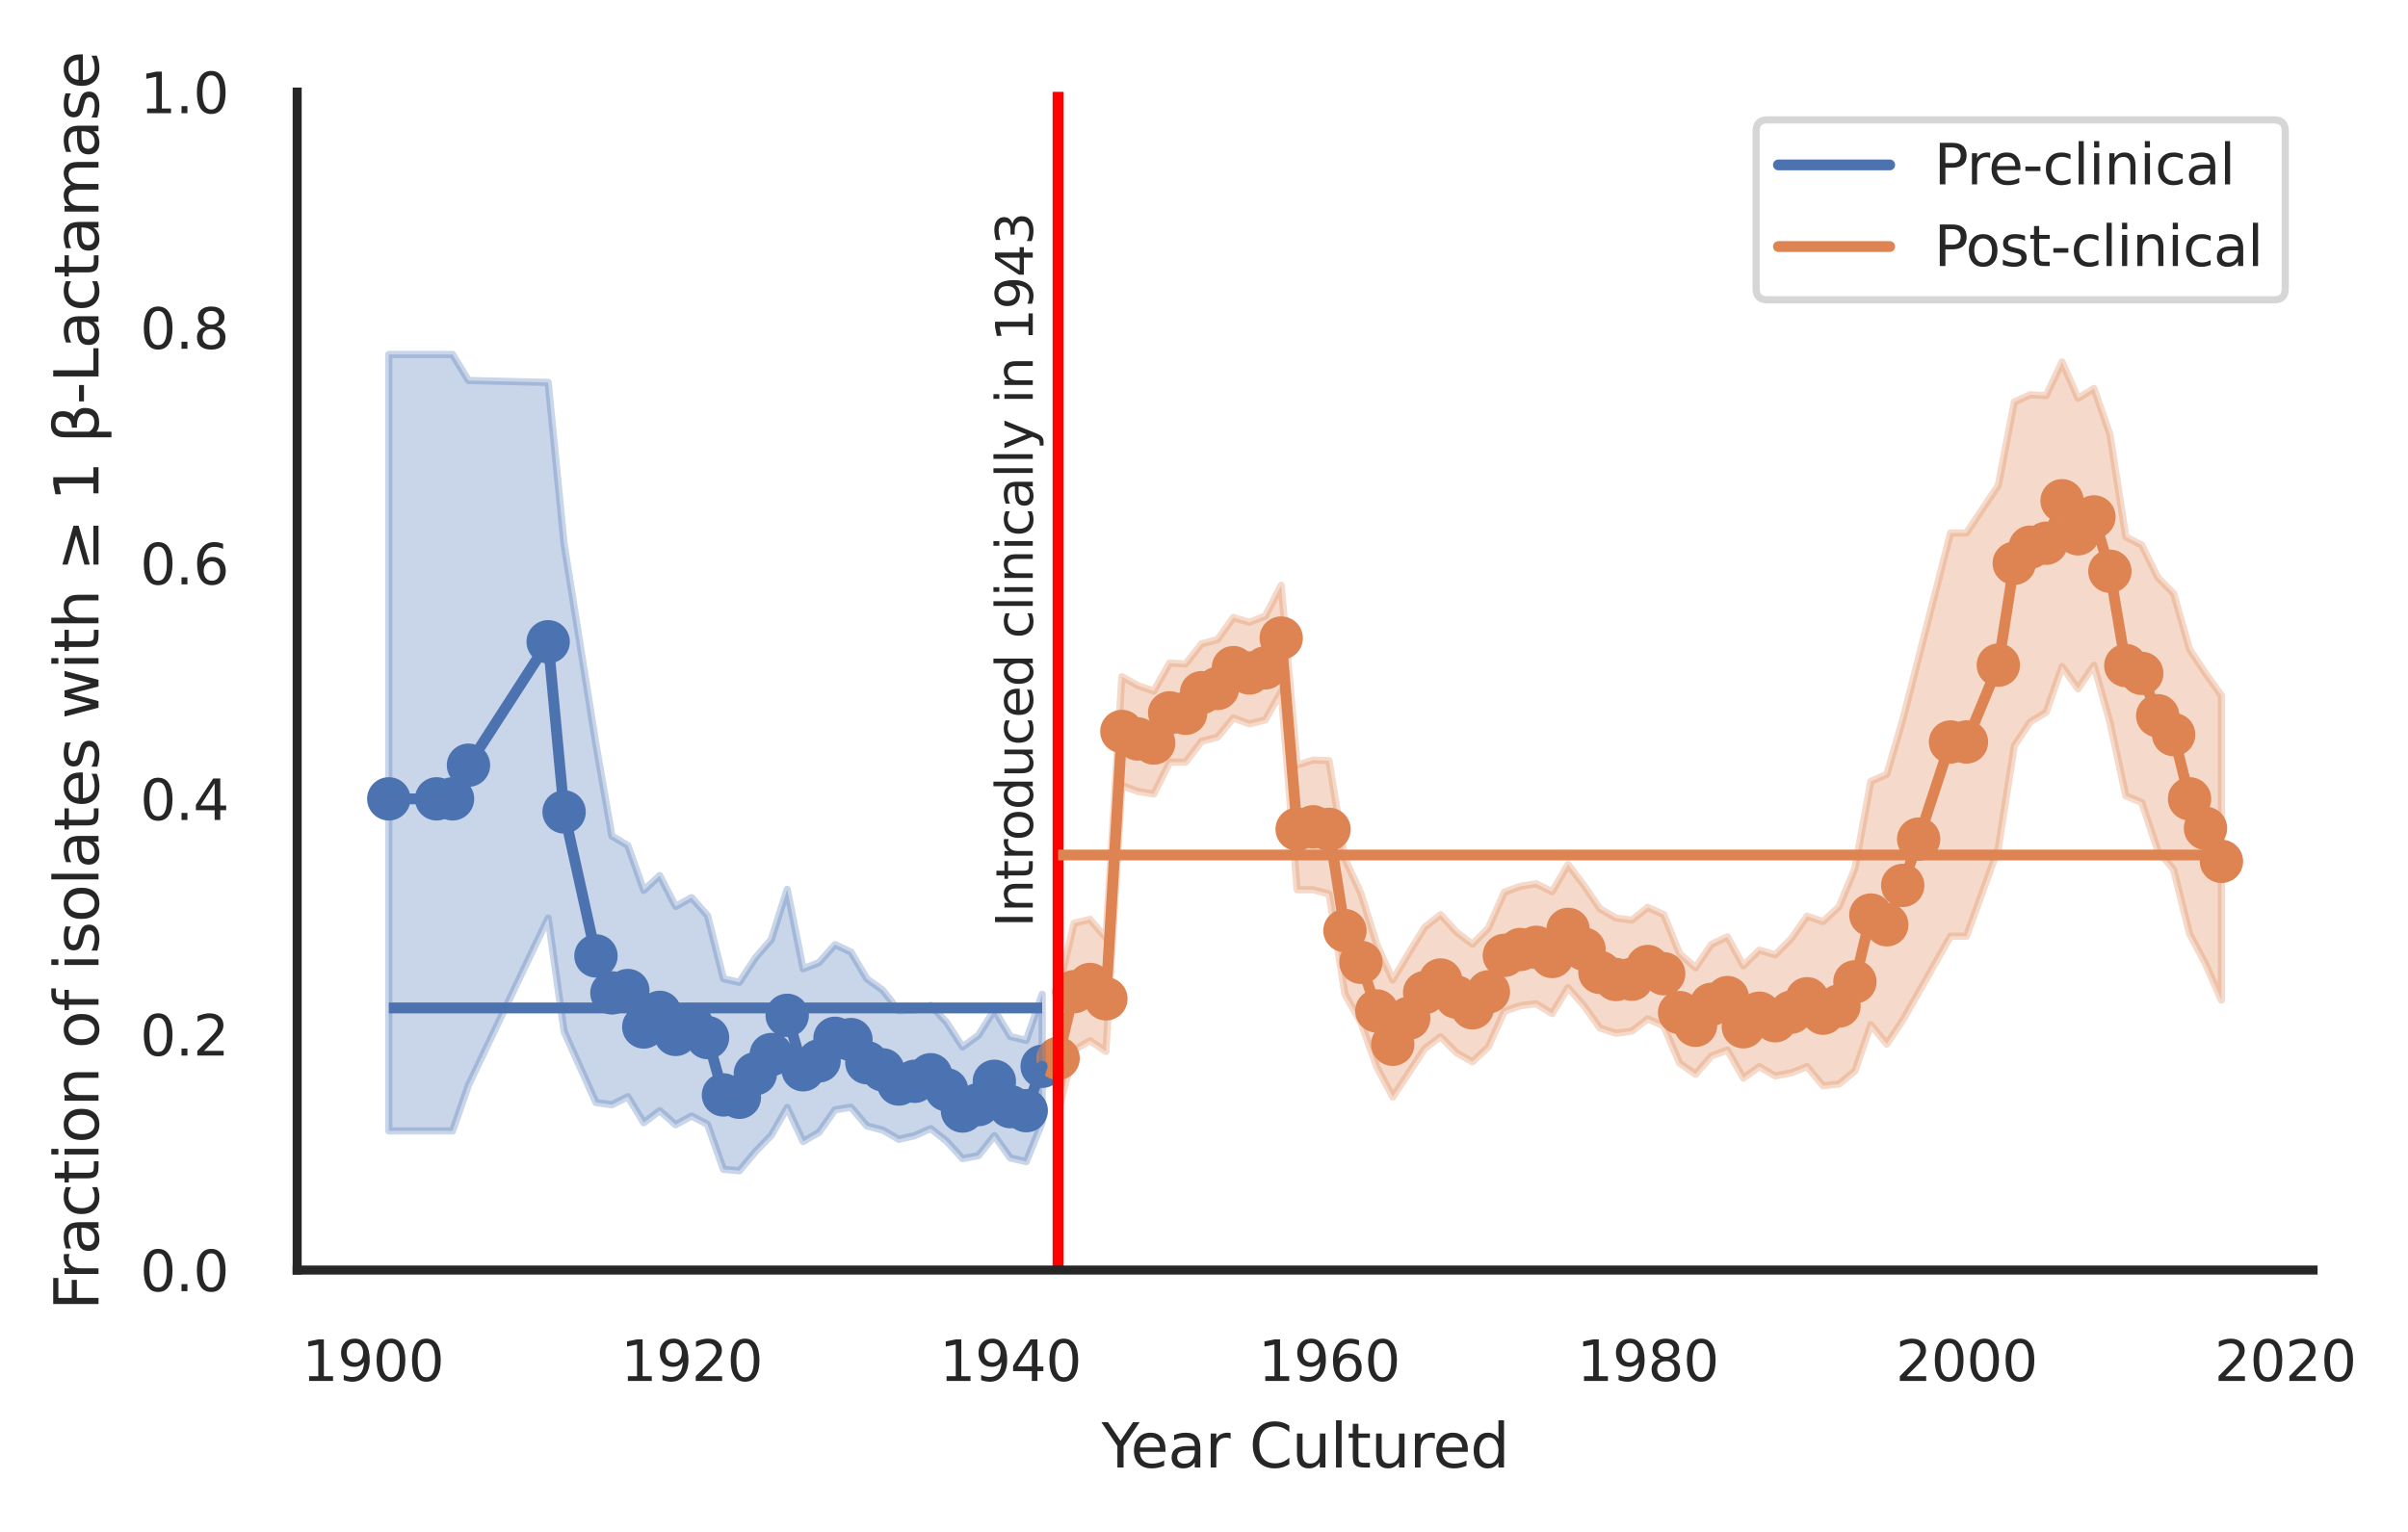 <?xml version="1.0" encoding="utf-8" standalone="no"?>
<!DOCTYPE svg PUBLIC "-//W3C//DTD SVG 1.1//EN"
  "http://www.w3.org/Graphics/SVG/1.1/DTD/svg11.dtd">
<svg xmlns:xlink="http://www.w3.org/1999/xlink" width="333.266pt" height="212.107pt" viewBox="0 0 333.266 212.107" xmlns="http://www.w3.org/2000/svg" version="1.1">
 <defs>
  <style type="text/css">*{stroke-linejoin: round; stroke-linecap: butt}</style>
 </defs>
 <g id="figure_1">
  <g id="patch_1">
   <path d="M 0 212.107 
L 333.266 212.107 
L 333.266 0 
L 0 0 
z
" style="fill: #ffffff"/>
  </g>
  <g id="axes_1">
   <g id="patch_2">
    <path d="M 41.128 175.825 
L 320.128 175.825 
L 320.128 12.745 
L 41.128 12.745 
z
" style="fill: #ffffff"/>
   </g>
   <g id="matplotlib.axis_1">
    <g id="xtick_1">
     <g id="text_1">
      <!-- 1900 -->
      <g style="fill: #262626" transform="translate(41.806 191.176)scale(0.077 -0.077)">
       <defs>
        <path id="DejaVuSans-31" d="M 794 531 
L 1825 531 
L 1825 4091 
L 703 3866 
L 703 4441 
L 1819 4666 
L 2450 4666 
L 2450 531 
L 3481 531 
L 3481 0 
L 794 0 
L 794 531 
z
" transform="scale(0.016)"/>
        <path id="DejaVuSans-39" d="M 703 97 
L 703 672 
Q 941 559 1184 500 
Q 1428 441 1663 441 
Q 2288 441 2617 861 
Q 2947 1281 2994 2138 
Q 2813 1869 2534 1725 
Q 2256 1581 1919 1581 
Q 1219 1581 811 2004 
Q 403 2428 403 3163 
Q 403 3881 828 4315 
Q 1253 4750 1959 4750 
Q 2769 4750 3195 4129 
Q 3622 3509 3622 2328 
Q 3622 1225 3098 567 
Q 2575 -91 1691 -91 
Q 1453 -91 1209 -44 
Q 966 3 703 97 
z
M 1959 2075 
Q 2384 2075 2632 2365 
Q 2881 2656 2881 3163 
Q 2881 3666 2632 3958 
Q 2384 4250 1959 4250 
Q 1534 4250 1286 3958 
Q 1038 3666 1038 3163 
Q 1038 2656 1286 2365 
Q 1534 2075 1959 2075 
z
" transform="scale(0.016)"/>
        <path id="DejaVuSans-30" d="M 2034 4250 
Q 1547 4250 1301 3770 
Q 1056 3291 1056 2328 
Q 1056 1369 1301 889 
Q 1547 409 2034 409 
Q 2525 409 2770 889 
Q 3016 1369 3016 2328 
Q 3016 3291 2770 3770 
Q 2525 4250 2034 4250 
z
M 2034 4750 
Q 2819 4750 3233 4129 
Q 3647 3509 3647 2328 
Q 3647 1150 3233 529 
Q 2819 -91 2034 -91 
Q 1250 -91 836 529 
Q 422 1150 422 2328 
Q 422 3509 836 4129 
Q 1250 4750 2034 4750 
z
" transform="scale(0.016)"/>
       </defs>
       <use xlink:href="#DejaVuSans-31"/>
       <use xlink:href="#DejaVuSans-39" x="63.623"/>
       <use xlink:href="#DejaVuSans-30" x="127.246"/>
       <use xlink:href="#DejaVuSans-30" x="190.869"/>
      </g>
     </g>
    </g>
    <g id="xtick_2">
     <g id="text_2">
      <!-- 1920 -->
      <g style="fill: #262626" transform="translate(85.916 191.176)scale(0.077 -0.077)">
       <defs>
        <path id="DejaVuSans-32" d="M 1228 531 
L 3431 531 
L 3431 0 
L 469 0 
L 469 531 
Q 828 903 1448 1529 
Q 2069 2156 2228 2338 
Q 2531 2678 2651 2914 
Q 2772 3150 2772 3378 
Q 2772 3750 2511 3984 
Q 2250 4219 1831 4219 
Q 1534 4219 1204 4116 
Q 875 4013 500 3803 
L 500 4441 
Q 881 4594 1212 4672 
Q 1544 4750 1819 4750 
Q 2544 4750 2975 4387 
Q 3406 4025 3406 3419 
Q 3406 3131 3298 2873 
Q 3191 2616 2906 2266 
Q 2828 2175 2409 1742 
Q 1991 1309 1228 531 
z
" transform="scale(0.016)"/>
       </defs>
       <use xlink:href="#DejaVuSans-31"/>
       <use xlink:href="#DejaVuSans-39" x="63.623"/>
       <use xlink:href="#DejaVuSans-32" x="127.246"/>
       <use xlink:href="#DejaVuSans-30" x="190.869"/>
      </g>
     </g>
    </g>
    <g id="xtick_3">
     <g id="text_3">
      <!-- 1940 -->
      <g style="fill: #262626" transform="translate(130.027 191.176)scale(0.077 -0.077)">
       <defs>
        <path id="DejaVuSans-34" d="M 2419 4116 
L 825 1625 
L 2419 1625 
L 2419 4116 
z
M 2253 4666 
L 3047 4666 
L 3047 1625 
L 3713 1625 
L 3713 1100 
L 3047 1100 
L 3047 0 
L 2419 0 
L 2419 1100 
L 313 1100 
L 313 1709 
L 2253 4666 
z
" transform="scale(0.016)"/>
       </defs>
       <use xlink:href="#DejaVuSans-31"/>
       <use xlink:href="#DejaVuSans-39" x="63.623"/>
       <use xlink:href="#DejaVuSans-34" x="127.246"/>
       <use xlink:href="#DejaVuSans-30" x="190.869"/>
      </g>
     </g>
    </g>
    <g id="xtick_4">
     <g id="text_4">
      <!-- 1960 -->
      <g style="fill: #262626" transform="translate(174.138 191.176)scale(0.077 -0.077)">
       <defs>
        <path id="DejaVuSans-36" d="M 2113 2584 
Q 1688 2584 1439 2293 
Q 1191 2003 1191 1497 
Q 1191 994 1439 701 
Q 1688 409 2113 409 
Q 2538 409 2786 701 
Q 3034 994 3034 1497 
Q 3034 2003 2786 2293 
Q 2538 2584 2113 2584 
z
M 3366 4563 
L 3366 3988 
Q 3128 4100 2886 4159 
Q 2644 4219 2406 4219 
Q 1781 4219 1451 3797 
Q 1122 3375 1075 2522 
Q 1259 2794 1537 2939 
Q 1816 3084 2150 3084 
Q 2853 3084 3261 2657 
Q 3669 2231 3669 1497 
Q 3669 778 3244 343 
Q 2819 -91 2113 -91 
Q 1303 -91 875 529 
Q 447 1150 447 2328 
Q 447 3434 972 4092 
Q 1497 4750 2381 4750 
Q 2619 4750 2861 4703 
Q 3103 4656 3366 4563 
z
" transform="scale(0.016)"/>
       </defs>
       <use xlink:href="#DejaVuSans-31"/>
       <use xlink:href="#DejaVuSans-39" x="63.623"/>
       <use xlink:href="#DejaVuSans-36" x="127.246"/>
       <use xlink:href="#DejaVuSans-30" x="190.869"/>
      </g>
     </g>
    </g>
    <g id="xtick_5">
     <g id="text_5">
      <!-- 1980 -->
      <g style="fill: #262626" transform="translate(218.248 191.176)scale(0.077 -0.077)">
       <defs>
        <path id="DejaVuSans-38" d="M 2034 2216 
Q 1584 2216 1326 1975 
Q 1069 1734 1069 1313 
Q 1069 891 1326 650 
Q 1584 409 2034 409 
Q 2484 409 2743 651 
Q 3003 894 3003 1313 
Q 3003 1734 2745 1975 
Q 2488 2216 2034 2216 
z
M 1403 2484 
Q 997 2584 770 2862 
Q 544 3141 544 3541 
Q 544 4100 942 4425 
Q 1341 4750 2034 4750 
Q 2731 4750 3128 4425 
Q 3525 4100 3525 3541 
Q 3525 3141 3298 2862 
Q 3072 2584 2669 2484 
Q 3125 2378 3379 2068 
Q 3634 1759 3634 1313 
Q 3634 634 3220 271 
Q 2806 -91 2034 -91 
Q 1263 -91 848 271 
Q 434 634 434 1313 
Q 434 1759 690 2068 
Q 947 2378 1403 2484 
z
M 1172 3481 
Q 1172 3119 1398 2916 
Q 1625 2713 2034 2713 
Q 2441 2713 2670 2916 
Q 2900 3119 2900 3481 
Q 2900 3844 2670 4047 
Q 2441 4250 2034 4250 
Q 1625 4250 1398 4047 
Q 1172 3844 1172 3481 
z
" transform="scale(0.016)"/>
       </defs>
       <use xlink:href="#DejaVuSans-31"/>
       <use xlink:href="#DejaVuSans-39" x="63.623"/>
       <use xlink:href="#DejaVuSans-38" x="127.246"/>
       <use xlink:href="#DejaVuSans-30" x="190.869"/>
      </g>
     </g>
    </g>
    <g id="xtick_6">
     <g id="text_6">
      <!-- 2000 -->
      <g style="fill: #262626" transform="translate(262.359 191.176)scale(0.077 -0.077)">
       <use xlink:href="#DejaVuSans-32"/>
       <use xlink:href="#DejaVuSans-30" x="63.623"/>
       <use xlink:href="#DejaVuSans-30" x="127.246"/>
       <use xlink:href="#DejaVuSans-30" x="190.869"/>
      </g>
     </g>
    </g>
    <g id="xtick_7">
     <g id="text_7">
      <!-- 2020 -->
      <g style="fill: #262626" transform="translate(306.47 191.176)scale(0.077 -0.077)">
       <use xlink:href="#DejaVuSans-32"/>
       <use xlink:href="#DejaVuSans-30" x="63.623"/>
       <use xlink:href="#DejaVuSans-32" x="127.246"/>
       <use xlink:href="#DejaVuSans-30" x="190.869"/>
      </g>
     </g>
    </g>
    <g id="text_8">
     <!-- Year Cultured -->
     <g style="fill: #262626" transform="translate(152.447 203.16)scale(0.084 -0.084)">
      <defs>
       <path id="DejaVuSans-59" d="M -13 4666 
L 666 4666 
L 1959 2747 
L 3244 4666 
L 3922 4666 
L 2272 2222 
L 2272 0 
L 1638 0 
L 1638 2222 
L -13 4666 
z
" transform="scale(0.016)"/>
       <path id="DejaVuSans-65" d="M 3597 1894 
L 3597 1613 
L 953 1613 
Q 991 1019 1311 708 
Q 1631 397 2203 397 
Q 2534 397 2845 478 
Q 3156 559 3463 722 
L 3463 178 
Q 3153 47 2828 -22 
Q 2503 -91 2169 -91 
Q 1331 -91 842 396 
Q 353 884 353 1716 
Q 353 2575 817 3079 
Q 1281 3584 2069 3584 
Q 2775 3584 3186 3129 
Q 3597 2675 3597 1894 
z
M 3022 2063 
Q 3016 2534 2758 2815 
Q 2500 3097 2075 3097 
Q 1594 3097 1305 2825 
Q 1016 2553 972 2059 
L 3022 2063 
z
" transform="scale(0.016)"/>
       <path id="DejaVuSans-61" d="M 2194 1759 
Q 1497 1759 1228 1600 
Q 959 1441 959 1056 
Q 959 750 1161 570 
Q 1363 391 1709 391 
Q 2188 391 2477 730 
Q 2766 1069 2766 1631 
L 2766 1759 
L 2194 1759 
z
M 3341 1997 
L 3341 0 
L 2766 0 
L 2766 531 
Q 2569 213 2275 61 
Q 1981 -91 1556 -91 
Q 1019 -91 701 211 
Q 384 513 384 1019 
Q 384 1609 779 1909 
Q 1175 2209 1959 2209 
L 2766 2209 
L 2766 2266 
Q 2766 2663 2505 2880 
Q 2244 3097 1772 3097 
Q 1472 3097 1187 3025 
Q 903 2953 641 2809 
L 641 3341 
Q 956 3463 1253 3523 
Q 1550 3584 1831 3584 
Q 2591 3584 2966 3190 
Q 3341 2797 3341 1997 
z
" transform="scale(0.016)"/>
       <path id="DejaVuSans-72" d="M 2631 2963 
Q 2534 3019 2420 3045 
Q 2306 3072 2169 3072 
Q 1681 3072 1420 2755 
Q 1159 2438 1159 1844 
L 1159 0 
L 581 0 
L 581 3500 
L 1159 3500 
L 1159 2956 
Q 1341 3275 1631 3429 
Q 1922 3584 2338 3584 
Q 2397 3584 2469 3576 
Q 2541 3569 2628 3553 
L 2631 2963 
z
" transform="scale(0.016)"/>
       <path id="DejaVuSans-20" transform="scale(0.016)"/>
       <path id="DejaVuSans-43" d="M 4122 4306 
L 4122 3641 
Q 3803 3938 3442 4084 
Q 3081 4231 2675 4231 
Q 1875 4231 1450 3742 
Q 1025 3253 1025 2328 
Q 1025 1406 1450 917 
Q 1875 428 2675 428 
Q 3081 428 3442 575 
Q 3803 722 4122 1019 
L 4122 359 
Q 3791 134 3420 21 
Q 3050 -91 2638 -91 
Q 1578 -91 968 557 
Q 359 1206 359 2328 
Q 359 3453 968 4101 
Q 1578 4750 2638 4750 
Q 3056 4750 3426 4639 
Q 3797 4528 4122 4306 
z
" transform="scale(0.016)"/>
       <path id="DejaVuSans-75" d="M 544 1381 
L 544 3500 
L 1119 3500 
L 1119 1403 
Q 1119 906 1312 657 
Q 1506 409 1894 409 
Q 2359 409 2629 706 
Q 2900 1003 2900 1516 
L 2900 3500 
L 3475 3500 
L 3475 0 
L 2900 0 
L 2900 538 
Q 2691 219 2414 64 
Q 2138 -91 1772 -91 
Q 1169 -91 856 284 
Q 544 659 544 1381 
z
M 1991 3584 
L 1991 3584 
z
" transform="scale(0.016)"/>
       <path id="DejaVuSans-6c" d="M 603 4863 
L 1178 4863 
L 1178 0 
L 603 0 
L 603 4863 
z
" transform="scale(0.016)"/>
       <path id="DejaVuSans-74" d="M 1172 4494 
L 1172 3500 
L 2356 3500 
L 2356 3053 
L 1172 3053 
L 1172 1153 
Q 1172 725 1289 603 
Q 1406 481 1766 481 
L 2356 481 
L 2356 0 
L 1766 0 
Q 1100 0 847 248 
Q 594 497 594 1153 
L 594 3053 
L 172 3053 
L 172 3500 
L 594 3500 
L 594 4494 
L 1172 4494 
z
" transform="scale(0.016)"/>
       <path id="DejaVuSans-64" d="M 2906 2969 
L 2906 4863 
L 3481 4863 
L 3481 0 
L 2906 0 
L 2906 525 
Q 2725 213 2448 61 
Q 2172 -91 1784 -91 
Q 1150 -91 751 415 
Q 353 922 353 1747 
Q 353 2572 751 3078 
Q 1150 3584 1784 3584 
Q 2172 3584 2448 3432 
Q 2725 3281 2906 2969 
z
M 947 1747 
Q 947 1113 1208 752 
Q 1469 391 1925 391 
Q 2381 391 2643 752 
Q 2906 1113 2906 1747 
Q 2906 2381 2643 2742 
Q 2381 3103 1925 3103 
Q 1469 3103 1208 2742 
Q 947 2381 947 1747 
z
" transform="scale(0.016)"/>
      </defs>
      <use xlink:href="#DejaVuSans-59"/>
      <use xlink:href="#DejaVuSans-65" x="47.834"/>
      <use xlink:href="#DejaVuSans-61" x="109.357"/>
      <use xlink:href="#DejaVuSans-72" x="170.637"/>
      <use xlink:href="#DejaVuSans-20" x="211.75"/>
      <use xlink:href="#DejaVuSans-43" x="243.537"/>
      <use xlink:href="#DejaVuSans-75" x="313.361"/>
      <use xlink:href="#DejaVuSans-6c" x="376.74"/>
      <use xlink:href="#DejaVuSans-74" x="404.523"/>
      <use xlink:href="#DejaVuSans-75" x="443.732"/>
      <use xlink:href="#DejaVuSans-72" x="507.111"/>
      <use xlink:href="#DejaVuSans-65" x="545.975"/>
      <use xlink:href="#DejaVuSans-64" x="607.498"/>
     </g>
    </g>
   </g>
   <g id="matplotlib.axis_2">
    <g id="ytick_1">
     <g id="text_9">
      <!-- 0.0 -->
      <g style="fill: #262626" transform="translate(19.382 178.75)scale(0.077 -0.077)">
       <defs>
        <path id="DejaVuSans-2e" d="M 684 794 
L 1344 794 
L 1344 0 
L 684 0 
L 684 794 
z
" transform="scale(0.016)"/>
       </defs>
       <use xlink:href="#DejaVuSans-30"/>
       <use xlink:href="#DejaVuSans-2e" x="63.623"/>
       <use xlink:href="#DejaVuSans-30" x="95.41"/>
      </g>
     </g>
    </g>
    <g id="ytick_2">
     <g id="text_10">
      <!-- 0.2 -->
      <g style="fill: #262626" transform="translate(19.382 146.134)scale(0.077 -0.077)">
       <use xlink:href="#DejaVuSans-30"/>
       <use xlink:href="#DejaVuSans-2e" x="63.623"/>
       <use xlink:href="#DejaVuSans-32" x="95.41"/>
      </g>
     </g>
    </g>
    <g id="ytick_3">
     <g id="text_11">
      <!-- 0.4 -->
      <g style="fill: #262626" transform="translate(19.382 113.518)scale(0.077 -0.077)">
       <use xlink:href="#DejaVuSans-30"/>
       <use xlink:href="#DejaVuSans-2e" x="63.623"/>
       <use xlink:href="#DejaVuSans-34" x="95.41"/>
      </g>
     </g>
    </g>
    <g id="ytick_4">
     <g id="text_12">
      <!-- 0.6 -->
      <g style="fill: #262626" transform="translate(19.382 80.902)scale(0.077 -0.077)">
       <use xlink:href="#DejaVuSans-30"/>
       <use xlink:href="#DejaVuSans-2e" x="63.623"/>
       <use xlink:href="#DejaVuSans-36" x="95.41"/>
      </g>
     </g>
    </g>
    <g id="ytick_5">
     <g id="text_13">
      <!-- 0.8 -->
      <g style="fill: #262626" transform="translate(19.382 48.286)scale(0.077 -0.077)">
       <use xlink:href="#DejaVuSans-30"/>
       <use xlink:href="#DejaVuSans-2e" x="63.623"/>
       <use xlink:href="#DejaVuSans-38" x="95.41"/>
      </g>
     </g>
    </g>
    <g id="ytick_6">
     <g id="text_14">
      <!-- 1.0 -->
      <g style="fill: #262626" transform="translate(19.382 15.67)scale(0.077 -0.077)">
       <use xlink:href="#DejaVuSans-31"/>
       <use xlink:href="#DejaVuSans-2e" x="63.623"/>
       <use xlink:href="#DejaVuSans-30" x="95.41"/>
      </g>
     </g>
    </g>
    <g id="text_15">
     <!-- Fraction of isolates with ≥ 1 β-Lactamase -->
     <g style="fill: #262626" transform="translate(13.635 181.37)rotate(-90)scale(0.084 -0.084)">
      <defs>
       <path id="DejaVuSans-46" d="M 628 4666 
L 3309 4666 
L 3309 4134 
L 1259 4134 
L 1259 2759 
L 3109 2759 
L 3109 2228 
L 1259 2228 
L 1259 0 
L 628 0 
L 628 4666 
z
" transform="scale(0.016)"/>
       <path id="DejaVuSans-63" d="M 3122 3366 
L 3122 2828 
Q 2878 2963 2633 3030 
Q 2388 3097 2138 3097 
Q 1578 3097 1268 2742 
Q 959 2388 959 1747 
Q 959 1106 1268 751 
Q 1578 397 2138 397 
Q 2388 397 2633 464 
Q 2878 531 3122 666 
L 3122 134 
Q 2881 22 2623 -34 
Q 2366 -91 2075 -91 
Q 1284 -91 818 406 
Q 353 903 353 1747 
Q 353 2603 823 3093 
Q 1294 3584 2113 3584 
Q 2378 3584 2631 3529 
Q 2884 3475 3122 3366 
z
" transform="scale(0.016)"/>
       <path id="DejaVuSans-69" d="M 603 3500 
L 1178 3500 
L 1178 0 
L 603 0 
L 603 3500 
z
M 603 4863 
L 1178 4863 
L 1178 4134 
L 603 4134 
L 603 4863 
z
" transform="scale(0.016)"/>
       <path id="DejaVuSans-6f" d="M 1959 3097 
Q 1497 3097 1228 2736 
Q 959 2375 959 1747 
Q 959 1119 1226 758 
Q 1494 397 1959 397 
Q 2419 397 2687 759 
Q 2956 1122 2956 1747 
Q 2956 2369 2687 2733 
Q 2419 3097 1959 3097 
z
M 1959 3584 
Q 2709 3584 3137 3096 
Q 3566 2609 3566 1747 
Q 3566 888 3137 398 
Q 2709 -91 1959 -91 
Q 1206 -91 779 398 
Q 353 888 353 1747 
Q 353 2609 779 3096 
Q 1206 3584 1959 3584 
z
" transform="scale(0.016)"/>
       <path id="DejaVuSans-6e" d="M 3513 2113 
L 3513 0 
L 2938 0 
L 2938 2094 
Q 2938 2591 2744 2837 
Q 2550 3084 2163 3084 
Q 1697 3084 1428 2787 
Q 1159 2491 1159 1978 
L 1159 0 
L 581 0 
L 581 3500 
L 1159 3500 
L 1159 2956 
Q 1366 3272 1645 3428 
Q 1925 3584 2291 3584 
Q 2894 3584 3203 3211 
Q 3513 2838 3513 2113 
z
" transform="scale(0.016)"/>
       <path id="DejaVuSans-66" d="M 2375 4863 
L 2375 4384 
L 1825 4384 
Q 1516 4384 1395 4259 
Q 1275 4134 1275 3809 
L 1275 3500 
L 2222 3500 
L 2222 3053 
L 1275 3053 
L 1275 0 
L 697 0 
L 697 3053 
L 147 3053 
L 147 3500 
L 697 3500 
L 697 3744 
Q 697 4328 969 4595 
Q 1241 4863 1831 4863 
L 2375 4863 
z
" transform="scale(0.016)"/>
       <path id="DejaVuSans-73" d="M 2834 3397 
L 2834 2853 
Q 2591 2978 2328 3040 
Q 2066 3103 1784 3103 
Q 1356 3103 1142 2972 
Q 928 2841 928 2578 
Q 928 2378 1081 2264 
Q 1234 2150 1697 2047 
L 1894 2003 
Q 2506 1872 2764 1633 
Q 3022 1394 3022 966 
Q 3022 478 2636 193 
Q 2250 -91 1575 -91 
Q 1294 -91 989 -36 
Q 684 19 347 128 
L 347 722 
Q 666 556 975 473 
Q 1284 391 1588 391 
Q 1994 391 2212 530 
Q 2431 669 2431 922 
Q 2431 1156 2273 1281 
Q 2116 1406 1581 1522 
L 1381 1569 
Q 847 1681 609 1914 
Q 372 2147 372 2553 
Q 372 3047 722 3315 
Q 1072 3584 1716 3584 
Q 2034 3584 2315 3537 
Q 2597 3491 2834 3397 
z
" transform="scale(0.016)"/>
       <path id="DejaVuSans-77" d="M 269 3500 
L 844 3500 
L 1563 769 
L 2278 3500 
L 2956 3500 
L 3675 769 
L 4391 3500 
L 4966 3500 
L 4050 0 
L 3372 0 
L 2619 2869 
L 1863 0 
L 1184 0 
L 269 3500 
z
" transform="scale(0.016)"/>
       <path id="DejaVuSans-68" d="M 3513 2113 
L 3513 0 
L 2938 0 
L 2938 2094 
Q 2938 2591 2744 2837 
Q 2550 3084 2163 3084 
Q 1697 3084 1428 2787 
Q 1159 2491 1159 1978 
L 1159 0 
L 581 0 
L 581 4863 
L 1159 4863 
L 1159 2956 
Q 1366 3272 1645 3428 
Q 1925 3584 2291 3584 
Q 2894 3584 3203 3211 
Q 3513 2838 3513 2113 
z
" transform="scale(0.016)"/>
       <path id="DejaVuSans-2265" d="M 678 3175 
L 678 3725 
L 4684 2578 
L 4684 2047 
L 678 897 
L 678 1453 
L 3681 2309 
L 678 3175 
z
M 4684 531 
L 4684 0 
L 678 0 
L 678 531 
L 4684 531 
z
" transform="scale(0.016)"/>
       <path id="DejaVuSans-3b2" d="M 1178 216 
L 1178 -1331 
L 600 -1331 
L 600 3478 
Q 600 4903 1931 4903 
Q 3288 4903 3288 3700 
Q 3288 2844 2750 2531 
Q 3625 2250 3625 1416 
Q 3625 -66 2119 -66 
Q 1456 -66 1178 216 
z
M 1178 966 
Q 1525 425 2141 425 
Q 3041 425 3041 1406 
Q 3041 2288 1591 2219 
L 1591 2750 
Q 2725 2750 2725 3750 
Q 2725 4434 1994 4434 
Q 1178 4434 1178 3459 
L 1178 966 
z
" transform="scale(0.016)"/>
       <path id="DejaVuSans-2d" d="M 313 2009 
L 1997 2009 
L 1997 1497 
L 313 1497 
L 313 2009 
z
" transform="scale(0.016)"/>
       <path id="DejaVuSans-4c" d="M 628 4666 
L 1259 4666 
L 1259 531 
L 3531 531 
L 3531 0 
L 628 0 
L 628 4666 
z
" transform="scale(0.016)"/>
       <path id="DejaVuSans-6d" d="M 3328 2828 
Q 3544 3216 3844 3400 
Q 4144 3584 4550 3584 
Q 5097 3584 5394 3201 
Q 5691 2819 5691 2113 
L 5691 0 
L 5113 0 
L 5113 2094 
Q 5113 2597 4934 2840 
Q 4756 3084 4391 3084 
Q 3944 3084 3684 2787 
Q 3425 2491 3425 1978 
L 3425 0 
L 2847 0 
L 2847 2094 
Q 2847 2600 2669 2842 
Q 2491 3084 2119 3084 
Q 1678 3084 1418 2786 
Q 1159 2488 1159 1978 
L 1159 0 
L 581 0 
L 581 3500 
L 1159 3500 
L 1159 2956 
Q 1356 3278 1631 3431 
Q 1906 3584 2284 3584 
Q 2666 3584 2933 3390 
Q 3200 3197 3328 2828 
z
" transform="scale(0.016)"/>
      </defs>
      <use xlink:href="#DejaVuSans-46"/>
      <use xlink:href="#DejaVuSans-72" x="50.27"/>
      <use xlink:href="#DejaVuSans-61" x="91.383"/>
      <use xlink:href="#DejaVuSans-63" x="152.662"/>
      <use xlink:href="#DejaVuSans-74" x="207.643"/>
      <use xlink:href="#DejaVuSans-69" x="246.852"/>
      <use xlink:href="#DejaVuSans-6f" x="274.635"/>
      <use xlink:href="#DejaVuSans-6e" x="335.816"/>
      <use xlink:href="#DejaVuSans-20" x="399.195"/>
      <use xlink:href="#DejaVuSans-6f" x="430.982"/>
      <use xlink:href="#DejaVuSans-66" x="492.164"/>
      <use xlink:href="#DejaVuSans-20" x="527.369"/>
      <use xlink:href="#DejaVuSans-69" x="559.156"/>
      <use xlink:href="#DejaVuSans-73" x="586.939"/>
      <use xlink:href="#DejaVuSans-6f" x="639.039"/>
      <use xlink:href="#DejaVuSans-6c" x="700.221"/>
      <use xlink:href="#DejaVuSans-61" x="728.004"/>
      <use xlink:href="#DejaVuSans-74" x="789.283"/>
      <use xlink:href="#DejaVuSans-65" x="828.492"/>
      <use xlink:href="#DejaVuSans-73" x="890.016"/>
      <use xlink:href="#DejaVuSans-20" x="942.115"/>
      <use xlink:href="#DejaVuSans-77" x="973.902"/>
      <use xlink:href="#DejaVuSans-69" x="1055.689"/>
      <use xlink:href="#DejaVuSans-74" x="1083.473"/>
      <use xlink:href="#DejaVuSans-68" x="1122.682"/>
      <use xlink:href="#DejaVuSans-20" x="1186.061"/>
      <use xlink:href="#DejaVuSans-2265" x="1217.848"/>
      <use xlink:href="#DejaVuSans-20" x="1301.637"/>
      <use xlink:href="#DejaVuSans-31" x="1333.424"/>
      <use xlink:href="#DejaVuSans-20" x="1397.047"/>
      <use xlink:href="#DejaVuSans-3b2" x="1428.834"/>
      <use xlink:href="#DejaVuSans-2d" x="1492.652"/>
      <use xlink:href="#DejaVuSans-4c" x="1528.736"/>
      <use xlink:href="#DejaVuSans-61" x="1584.449"/>
      <use xlink:href="#DejaVuSans-63" x="1645.729"/>
      <use xlink:href="#DejaVuSans-74" x="1700.709"/>
      <use xlink:href="#DejaVuSans-61" x="1739.918"/>
      <use xlink:href="#DejaVuSans-6d" x="1801.197"/>
      <use xlink:href="#DejaVuSans-61" x="1898.609"/>
      <use xlink:href="#DejaVuSans-73" x="1959.889"/>
      <use xlink:href="#DejaVuSans-65" x="2011.988"/>
     </g>
    </g>
   </g>
   <g id="PathCollection_1">
    <defs>
     <path id="C0_0_9bf2f3cb6b" d="M 0 3 
C 0.796 3 1.559 2.684 2.121 2.121 
C 2.684 1.559 3 0.796 3 -0 
C 3 -0.796 2.684 -1.559 2.121 -2.121 
C 1.559 -2.684 0.796 -3 0 -3 
C -0.796 -3 -1.559 -2.684 -2.121 -2.121 
C -2.684 -1.559 -3 -0.796 -3 0 
C -3 0.796 -2.684 1.559 -2.121 2.121 
C -1.559 2.684 -0.796 3 0 3 
z
"/>
    </defs>
    <g clip-path="url(#p512cd50752)">
     <use xlink:href="#C0_0_9bf2f3cb6b" x="53.809" y="110.593" style="fill: #4c72b0"/>
    </g>
    <g clip-path="url(#p512cd50752)">
     <use xlink:href="#C0_0_9bf2f3cb6b" x="60.426" y="110.593" style="fill: #4c72b0"/>
    </g>
    <g clip-path="url(#p512cd50752)">
     <use xlink:href="#C0_0_9bf2f3cb6b" x="62.631" y="110.593" style="fill: #4c72b0"/>
    </g>
    <g clip-path="url(#p512cd50752)">
     <use xlink:href="#C0_0_9bf2f3cb6b" x="64.837" y="105.934" style="fill: #4c72b0"/>
    </g>
    <g clip-path="url(#p512cd50752)">
     <use xlink:href="#C0_0_9bf2f3cb6b" x="75.865" y="88.849" style="fill: #4c72b0"/>
    </g>
    <g clip-path="url(#p512cd50752)">
     <use xlink:href="#C0_0_9bf2f3cb6b" x="78.07" y="112.405" style="fill: #4c72b0"/>
    </g>
    <g clip-path="url(#p512cd50752)">
     <use xlink:href="#C0_0_9bf2f3cb6b" x="82.481" y="132.337" style="fill: #4c72b0"/>
    </g>
    <g clip-path="url(#p512cd50752)">
     <use xlink:href="#C0_0_9bf2f3cb6b" x="84.687" y="137.453" style="fill: #4c72b0"/>
    </g>
    <g clip-path="url(#p512cd50752)">
     <use xlink:href="#C0_0_9bf2f3cb6b" x="86.892" y="137.128" style="fill: #4c72b0"/>
    </g>
    <g clip-path="url(#p512cd50752)">
     <use xlink:href="#C0_0_9bf2f3cb6b" x="89.098" y="142.174" style="fill: #4c72b0"/>
    </g>
    <g clip-path="url(#p512cd50752)">
     <use xlink:href="#C0_0_9bf2f3cb6b" x="91.303" y="140.151" style="fill: #4c72b0"/>
    </g>
    <g clip-path="url(#p512cd50752)">
     <use xlink:href="#C0_0_9bf2f3cb6b" x="93.509" y="143.209" style="fill: #4c72b0"/>
    </g>
    <g clip-path="url(#p512cd50752)">
     <use xlink:href="#C0_0_9bf2f3cb6b" x="95.714" y="141.85" style="fill: #4c72b0"/>
    </g>
    <g clip-path="url(#p512cd50752)">
     <use xlink:href="#C0_0_9bf2f3cb6b" x="97.92" y="143.638" style="fill: #4c72b0"/>
    </g>
    <g clip-path="url(#p512cd50752)">
     <use xlink:href="#C0_0_9bf2f3cb6b" x="100.126" y="151.583" style="fill: #4c72b0"/>
    </g>
    <g clip-path="url(#p512cd50752)">
     <use xlink:href="#C0_0_9bf2f3cb6b" x="102.331" y="151.907" style="fill: #4c72b0"/>
    </g>
    <g clip-path="url(#p512cd50752)">
     <use xlink:href="#C0_0_9bf2f3cb6b" x="104.537" y="148.645" style="fill: #4c72b0"/>
    </g>
    <g clip-path="url(#p512cd50752)">
     <use xlink:href="#C0_0_9bf2f3cb6b" x="106.742" y="145.993" style="fill: #4c72b0"/>
    </g>
    <g clip-path="url(#p512cd50752)">
     <use xlink:href="#C0_0_9bf2f3cb6b" x="108.948" y="140.564" style="fill: #4c72b0"/>
    </g>
    <g clip-path="url(#p512cd50752)">
     <use xlink:href="#C0_0_9bf2f3cb6b" x="111.153" y="148.101" style="fill: #4c72b0"/>
    </g>
    <g clip-path="url(#p512cd50752)">
     <use xlink:href="#C0_0_9bf2f3cb6b" x="113.359" y="146.867" style="fill: #4c72b0"/>
    </g>
    <g clip-path="url(#p512cd50752)">
     <use xlink:href="#C0_0_9bf2f3cb6b" x="115.564" y="143.744" style="fill: #4c72b0"/>
    </g>
    <g clip-path="url(#p512cd50752)">
     <use xlink:href="#C0_0_9bf2f3cb6b" x="117.77" y="143.918" style="fill: #4c72b0"/>
    </g>
    <g clip-path="url(#p512cd50752)">
     <use xlink:href="#C0_0_9bf2f3cb6b" x="119.975" y="147.114" style="fill: #4c72b0"/>
    </g>
    <g clip-path="url(#p512cd50752)">
     <use xlink:href="#C0_0_9bf2f3cb6b" x="122.181" y="148.112" style="fill: #4c72b0"/>
    </g>
    <g clip-path="url(#p512cd50752)">
     <use xlink:href="#C0_0_9bf2f3cb6b" x="124.386" y="150.076" style="fill: #4c72b0"/>
    </g>
    <g clip-path="url(#p512cd50752)">
     <use xlink:href="#C0_0_9bf2f3cb6b" x="126.592" y="149.696" style="fill: #4c72b0"/>
    </g>
    <g clip-path="url(#p512cd50752)">
     <use xlink:href="#C0_0_9bf2f3cb6b" x="128.797" y="148.786" style="fill: #4c72b0"/>
    </g>
    <g clip-path="url(#p512cd50752)">
     <use xlink:href="#C0_0_9bf2f3cb6b" x="131.003" y="150.864" style="fill: #4c72b0"/>
    </g>
    <g clip-path="url(#p512cd50752)">
     <use xlink:href="#C0_0_9bf2f3cb6b" x="133.209" y="153.809" style="fill: #4c72b0"/>
    </g>
    <g clip-path="url(#p512cd50752)">
     <use xlink:href="#C0_0_9bf2f3cb6b" x="135.414" y="152.921" style="fill: #4c72b0"/>
    </g>
    <g clip-path="url(#p512cd50752)">
     <use xlink:href="#C0_0_9bf2f3cb6b" x="137.62" y="149.696" style="fill: #4c72b0"/>
    </g>
    <g clip-path="url(#p512cd50752)">
     <use xlink:href="#C0_0_9bf2f3cb6b" x="139.825" y="153.201" style="fill: #4c72b0"/>
    </g>
    <g clip-path="url(#p512cd50752)">
     <use xlink:href="#C0_0_9bf2f3cb6b" x="142.031" y="153.761" style="fill: #4c72b0"/>
    </g>
    <g clip-path="url(#p512cd50752)">
     <use xlink:href="#C0_0_9bf2f3cb6b" x="144.236" y="147.617" style="fill: #4c72b0"/>
    </g>
    <g clip-path="url(#p512cd50752)">
     <use xlink:href="#C0_0_9bf2f3cb6b" x="146.442" y="146.516" style="fill: #dd8452"/>
    </g>
    <g clip-path="url(#p512cd50752)">
     <use xlink:href="#C0_0_9bf2f3cb6b" x="148.647" y="137.291" style="fill: #dd8452"/>
    </g>
    <g clip-path="url(#p512cd50752)">
     <use xlink:href="#C0_0_9bf2f3cb6b" x="150.853" y="136.29" style="fill: #dd8452"/>
    </g>
    <g clip-path="url(#p512cd50752)">
     <use xlink:href="#C0_0_9bf2f3cb6b" x="153.058" y="138.277" style="fill: #dd8452"/>
    </g>
    <g clip-path="url(#p512cd50752)">
     <use xlink:href="#C0_0_9bf2f3cb6b" x="155.264" y="101.264" style="fill: #dd8452"/>
    </g>
    <g clip-path="url(#p512cd50752)">
     <use xlink:href="#C0_0_9bf2f3cb6b" x="157.469" y="102.3" style="fill: #dd8452"/>
    </g>
    <g clip-path="url(#p512cd50752)">
     <use xlink:href="#C0_0_9bf2f3cb6b" x="159.675" y="102.868" style="fill: #dd8452"/>
    </g>
    <g clip-path="url(#p512cd50752)">
     <use xlink:href="#C0_0_9bf2f3cb6b" x="161.88" y="98.688" style="fill: #dd8452"/>
    </g>
    <g clip-path="url(#p512cd50752)">
     <use xlink:href="#C0_0_9bf2f3cb6b" x="164.086" y="98.749" style="fill: #dd8452"/>
    </g>
    <g clip-path="url(#p512cd50752)">
     <use xlink:href="#C0_0_9bf2f3cb6b" x="166.292" y="95.89" style="fill: #dd8452"/>
    </g>
    <g clip-path="url(#p512cd50752)">
     <use xlink:href="#C0_0_9bf2f3cb6b" x="168.497" y="95.31" style="fill: #dd8452"/>
    </g>
    <g clip-path="url(#p512cd50752)">
     <use xlink:href="#C0_0_9bf2f3cb6b" x="170.703" y="92.425" style="fill: #dd8452"/>
    </g>
    <g clip-path="url(#p512cd50752)">
     <use xlink:href="#C0_0_9bf2f3cb6b" x="172.908" y="93.172" style="fill: #dd8452"/>
    </g>
    <g clip-path="url(#p512cd50752)">
     <use xlink:href="#C0_0_9bf2f3cb6b" x="175.114" y="92.458" style="fill: #dd8452"/>
    </g>
    <g clip-path="url(#p512cd50752)">
     <use xlink:href="#C0_0_9bf2f3cb6b" x="177.319" y="88.336" style="fill: #dd8452"/>
    </g>
    <g clip-path="url(#p512cd50752)">
     <use xlink:href="#C0_0_9bf2f3cb6b" x="179.525" y="114.798" style="fill: #dd8452"/>
    </g>
    <g clip-path="url(#p512cd50752)">
     <use xlink:href="#C0_0_9bf2f3cb6b" x="181.73" y="114.463" style="fill: #dd8452"/>
    </g>
    <g clip-path="url(#p512cd50752)">
     <use xlink:href="#C0_0_9bf2f3cb6b" x="183.936" y="114.817" style="fill: #dd8452"/>
    </g>
    <g clip-path="url(#p512cd50752)">
     <use xlink:href="#C0_0_9bf2f3cb6b" x="186.141" y="128.836" style="fill: #dd8452"/>
    </g>
    <g clip-path="url(#p512cd50752)">
     <use xlink:href="#C0_0_9bf2f3cb6b" x="188.347" y="133.225" style="fill: #dd8452"/>
    </g>
    <g clip-path="url(#p512cd50752)">
     <use xlink:href="#C0_0_9bf2f3cb6b" x="190.552" y="139.961" style="fill: #dd8452"/>
    </g>
    <g clip-path="url(#p512cd50752)">
     <use xlink:href="#C0_0_9bf2f3cb6b" x="192.758" y="144.568" style="fill: #dd8452"/>
    </g>
    <g clip-path="url(#p512cd50752)">
     <use xlink:href="#C0_0_9bf2f3cb6b" x="194.964" y="140.973" style="fill: #dd8452"/>
    </g>
    <g clip-path="url(#p512cd50752)">
     <use xlink:href="#C0_0_9bf2f3cb6b" x="197.169" y="137.416" style="fill: #dd8452"/>
    </g>
    <g clip-path="url(#p512cd50752)">
     <use xlink:href="#C0_0_9bf2f3cb6b" x="199.375" y="135.673" style="fill: #dd8452"/>
    </g>
    <g clip-path="url(#p512cd50752)">
     <use xlink:href="#C0_0_9bf2f3cb6b" x="201.58" y="138.046" style="fill: #dd8452"/>
    </g>
    <g clip-path="url(#p512cd50752)">
     <use xlink:href="#C0_0_9bf2f3cb6b" x="203.786" y="139.517" style="fill: #dd8452"/>
    </g>
    <g clip-path="url(#p512cd50752)">
     <use xlink:href="#C0_0_9bf2f3cb6b" x="205.991" y="137.312" style="fill: #dd8452"/>
    </g>
    <g clip-path="url(#p512cd50752)">
     <use xlink:href="#C0_0_9bf2f3cb6b" x="208.197" y="132.263" style="fill: #dd8452"/>
    </g>
    <g clip-path="url(#p512cd50752)">
     <use xlink:href="#C0_0_9bf2f3cb6b" x="210.402" y="131.45" style="fill: #dd8452"/>
    </g>
    <g clip-path="url(#p512cd50752)">
     <use xlink:href="#C0_0_9bf2f3cb6b" x="212.608" y="131.146" style="fill: #dd8452"/>
    </g>
    <g clip-path="url(#p512cd50752)">
     <use xlink:href="#C0_0_9bf2f3cb6b" x="214.813" y="132.415" style="fill: #dd8452"/>
    </g>
    <g clip-path="url(#p512cd50752)">
     <use xlink:href="#C0_0_9bf2f3cb6b" x="217.019" y="128.663" style="fill: #dd8452"/>
    </g>
    <g clip-path="url(#p512cd50752)">
     <use xlink:href="#C0_0_9bf2f3cb6b" x="219.224" y="131.4" style="fill: #dd8452"/>
    </g>
    <g clip-path="url(#p512cd50752)">
     <use xlink:href="#C0_0_9bf2f3cb6b" x="221.43" y="134.62" style="fill: #dd8452"/>
    </g>
    <g clip-path="url(#p512cd50752)">
     <use xlink:href="#C0_0_9bf2f3cb6b" x="223.635" y="135.606" style="fill: #dd8452"/>
    </g>
    <g clip-path="url(#p512cd50752)">
     <use xlink:href="#C0_0_9bf2f3cb6b" x="225.841" y="135.565" style="fill: #dd8452"/>
    </g>
    <g clip-path="url(#p512cd50752)">
     <use xlink:href="#C0_0_9bf2f3cb6b" x="228.047" y="133.804" style="fill: #dd8452"/>
    </g>
    <g clip-path="url(#p512cd50752)">
     <use xlink:href="#C0_0_9bf2f3cb6b" x="230.252" y="134.802" style="fill: #dd8452"/>
    </g>
    <g clip-path="url(#p512cd50752)">
     <use xlink:href="#C0_0_9bf2f3cb6b" x="232.458" y="140.185" style="fill: #dd8452"/>
    </g>
    <g clip-path="url(#p512cd50752)">
     <use xlink:href="#C0_0_9bf2f3cb6b" x="234.663" y="141.938" style="fill: #dd8452"/>
    </g>
    <g clip-path="url(#p512cd50752)">
     <use xlink:href="#C0_0_9bf2f3cb6b" x="236.869" y="139.036" style="fill: #dd8452"/>
    </g>
    <g clip-path="url(#p512cd50752)">
     <use xlink:href="#C0_0_9bf2f3cb6b" x="239.074" y="138.106" style="fill: #dd8452"/>
    </g>
    <g clip-path="url(#p512cd50752)">
     <use xlink:href="#C0_0_9bf2f3cb6b" x="241.28" y="142.145" style="fill: #dd8452"/>
    </g>
    <g clip-path="url(#p512cd50752)">
     <use xlink:href="#C0_0_9bf2f3cb6b" x="243.485" y="140.266" style="fill: #dd8452"/>
    </g>
    <g clip-path="url(#p512cd50752)">
     <use xlink:href="#C0_0_9bf2f3cb6b" x="245.691" y="141.314" style="fill: #dd8452"/>
    </g>
    <g clip-path="url(#p512cd50752)">
     <use xlink:href="#C0_0_9bf2f3cb6b" x="247.896" y="140.126" style="fill: #dd8452"/>
    </g>
    <g clip-path="url(#p512cd50752)">
     <use xlink:href="#C0_0_9bf2f3cb6b" x="250.102" y="138.267" style="fill: #dd8452"/>
    </g>
    <g clip-path="url(#p512cd50752)">
     <use xlink:href="#C0_0_9bf2f3cb6b" x="252.307" y="140.266" style="fill: #dd8452"/>
    </g>
    <g clip-path="url(#p512cd50752)">
     <use xlink:href="#C0_0_9bf2f3cb6b" x="254.513" y="139.273" style="fill: #dd8452"/>
    </g>
    <g clip-path="url(#p512cd50752)">
     <use xlink:href="#C0_0_9bf2f3cb6b" x="256.718" y="135.922" style="fill: #dd8452"/>
    </g>
    <g clip-path="url(#p512cd50752)">
     <use xlink:href="#C0_0_9bf2f3cb6b" x="258.924" y="126.678" style="fill: #dd8452"/>
    </g>
    <g clip-path="url(#p512cd50752)">
     <use xlink:href="#C0_0_9bf2f3cb6b" x="261.13" y="128.026" style="fill: #dd8452"/>
    </g>
    <g clip-path="url(#p512cd50752)">
     <use xlink:href="#C0_0_9bf2f3cb6b" x="263.335" y="122.574" style="fill: #dd8452"/>
    </g>
    <g clip-path="url(#p512cd50752)">
     <use xlink:href="#C0_0_9bf2f3cb6b" x="265.541" y="116.162" style="fill: #dd8452"/>
    </g>
    <g clip-path="url(#p512cd50752)">
     <use xlink:href="#C0_0_9bf2f3cb6b" x="269.952" y="102.72" style="fill: #dd8452"/>
    </g>
    <g clip-path="url(#p512cd50752)">
     <use xlink:href="#C0_0_9bf2f3cb6b" x="272.157" y="102.72" style="fill: #dd8452"/>
    </g>
    <g clip-path="url(#p512cd50752)">
     <use xlink:href="#C0_0_9bf2f3cb6b" x="276.568" y="92.081" style="fill: #dd8452"/>
    </g>
    <g clip-path="url(#p512cd50752)">
     <use xlink:href="#C0_0_9bf2f3cb6b" x="278.774" y="77.977" style="fill: #dd8452"/>
    </g>
    <g clip-path="url(#p512cd50752)">
     <use xlink:href="#C0_0_9bf2f3cb6b" x="280.979" y="75.753" style="fill: #dd8452"/>
    </g>
    <g clip-path="url(#p512cd50752)">
     <use xlink:href="#C0_0_9bf2f3cb6b" x="283.185" y="75.201" style="fill: #dd8452"/>
    </g>
    <g clip-path="url(#p512cd50752)">
     <use xlink:href="#C0_0_9bf2f3cb6b" x="285.39" y="69.324" style="fill: #dd8452"/>
    </g>
    <g clip-path="url(#p512cd50752)">
     <use xlink:href="#C0_0_9bf2f3cb6b" x="287.596" y="73.9" style="fill: #dd8452"/>
    </g>
    <g clip-path="url(#p512cd50752)">
     <use xlink:href="#C0_0_9bf2f3cb6b" x="289.801" y="71.561" style="fill: #dd8452"/>
    </g>
    <g clip-path="url(#p512cd50752)">
     <use xlink:href="#C0_0_9bf2f3cb6b" x="292.007" y="79.083" style="fill: #dd8452"/>
    </g>
    <g clip-path="url(#p512cd50752)">
     <use xlink:href="#C0_0_9bf2f3cb6b" x="294.213" y="92.139" style="fill: #dd8452"/>
    </g>
    <g clip-path="url(#p512cd50752)">
     <use xlink:href="#C0_0_9bf2f3cb6b" x="296.418" y="93.226" style="fill: #dd8452"/>
    </g>
    <g clip-path="url(#p512cd50752)">
     <use xlink:href="#C0_0_9bf2f3cb6b" x="298.624" y="99.082" style="fill: #dd8452"/>
    </g>
    <g clip-path="url(#p512cd50752)">
     <use xlink:href="#C0_0_9bf2f3cb6b" x="300.829" y="101.698" style="fill: #dd8452"/>
    </g>
    <g clip-path="url(#p512cd50752)">
     <use xlink:href="#C0_0_9bf2f3cb6b" x="303.035" y="110.593" style="fill: #dd8452"/>
    </g>
    <g clip-path="url(#p512cd50752)">
     <use xlink:href="#C0_0_9bf2f3cb6b" x="305.24" y="114.67" style="fill: #dd8452"/>
    </g>
    <g clip-path="url(#p512cd50752)">
     <use xlink:href="#C0_0_9bf2f3cb6b" x="307.446" y="119.246" style="fill: #dd8452"/>
    </g>
   </g>
   <g id="PolyCollection_1">
    <defs>
     <path id="m82d3e54579" d="M 53.809 -163.031 
L 53.809 -55.544 
L 60.426 -55.544 
L 62.631 -55.544 
L 64.837 -61.887 
L 75.865 -85.006 
L 78.07 -69.309 
L 82.481 -59.476 
L 84.687 -59.17 
L 86.892 -60.285 
L 89.098 -56.678 
L 91.303 -58.345 
L 93.509 -56.396 
L 95.714 -57.61 
L 97.92 -56.453 
L 100.126 -50.225 
L 102.331 -50.036 
L 104.537 -52.657 
L 106.742 -54.937 
L 108.948 -58.776 
L 111.153 -54.087 
L 113.359 -55.353 
L 115.564 -58.471 
L 117.77 -58.823 
L 119.975 -56.233 
L 122.181 -55.661 
L 124.386 -54.381 
L 126.592 -54.883 
L 128.797 -55.864 
L 131.003 -54.138 
L 133.209 -51.71 
L 135.414 -52.122 
L 137.62 -54.883 
L 139.825 -51.805 
L 142.031 -51.292 
L 144.236 -56.73 
L 144.236 -74.459 
L 144.236 -74.459 
L 142.031 -68.075 
L 139.825 -68.612 
L 137.62 -72.283 
L 135.414 -68.773 
L 133.209 -67.168 
L 131.003 -70.562 
L 128.797 -72.943 
L 126.592 -72.283 
L 124.386 -72.178 
L 122.181 -75.015 
L 119.975 -76.589 
L 117.77 -80.295 
L 115.564 -81.336 
L 113.359 -78.849 
L 111.153 -77.991 
L 108.948 -88.988 
L 106.742 -82.025 
L 104.537 -79.489 
L 102.331 -76.111 
L 100.126 -76.61 
L 97.92 -85.347 
L 95.714 -87.841 
L 93.509 -86.616 
L 91.303 -90.895 
L 89.098 -88.837 
L 86.892 -95.053 
L 84.687 -96.361 
L 82.481 -109.037 
L 78.07 -136.808 
L 75.865 -159.161 
L 64.837 -159.429 
L 62.631 -163.031 
L 60.426 -163.031 
L 53.809 -163.031 
z
" style="stroke: #4c72b0; stroke-opacity: 0.3"/>
    </defs>
    <g clip-path="url(#p512cd50752)">
     <use xlink:href="#m82d3e54579" x="0" y="212.107" style="fill: #4c72b0; fill-opacity: 0.3; stroke: #4c72b0; stroke-opacity: 0.3"/>
    </g>
   </g>
   <g id="PolyCollection_2">
    <defs>
     <path id="m03d45ec987" d="M 146.442 -74.825 
L 146.442 -58.206 
L 148.647 -66.733 
L 150.853 -68.034 
L 153.058 -66.552 
L 155.264 -103.376 
L 157.469 -102.548 
L 159.675 -102.18 
L 161.88 -106.585 
L 164.086 -106.594 
L 166.292 -109.491 
L 168.497 -110.054 
L 170.703 -112.724 
L 172.908 -111.894 
L 175.114 -112.449 
L 177.319 -116.365 
L 179.525 -88.927 
L 181.73 -88.941 
L 183.936 -88.351 
L 186.141 -74.464 
L 188.347 -70.568 
L 190.552 -64.381 
L 192.758 -60.247 
L 194.964 -63.568 
L 197.169 -66.939 
L 199.375 -68.599 
L 201.58 -66.366 
L 203.786 -65.109 
L 205.991 -67.193 
L 208.197 -72.105 
L 210.402 -72.884 
L 212.608 -73.142 
L 214.813 -71.785 
L 217.019 -75.392 
L 219.224 -72.881 
L 221.43 -69.789 
L 223.635 -69.062 
L 225.841 -69.363 
L 228.047 -71.056 
L 230.252 -70.09 
L 232.458 -64.931 
L 234.663 -63.396 
L 236.869 -65.926 
L 239.074 -66.743 
L 241.28 -62.865 
L 243.485 -64.442 
L 245.691 -63.164 
L 247.896 -63.577 
L 250.102 -64.448 
L 252.307 -61.793 
L 254.513 -62.035 
L 256.718 -63.851 
L 258.924 -70.245 
L 261.13 -67.57 
L 263.335 -70.864 
L 265.541 -74.723 
L 269.952 -82.502 
L 272.157 -82.502 
L 276.568 -94.694 
L 278.774 -108.86 
L 280.979 -112.181 
L 283.185 -113.501 
L 285.39 -119.835 
L 287.596 -116.753 
L 289.801 -120.002 
L 292.007 -112.18 
L 294.213 -101.937 
L 296.418 -101.012 
L 298.624 -94.412 
L 300.829 -91.725 
L 303.035 -82.842 
L 305.24 -78.675 
L 307.446 -73.653 
L 307.446 -115.808 
L 307.446 -115.808 
L 305.24 -118.89 
L 303.035 -122.203 
L 300.829 -129.93 
L 298.624 -132.165 
L 296.418 -136.647 
L 294.213 -137.787 
L 292.007 -151.958 
L 289.801 -158.324 
L 287.596 -156.968 
L 285.39 -161.991 
L 283.185 -157.336 
L 280.979 -157.454 
L 278.774 -156.444 
L 276.568 -144.927 
L 272.157 -138.325 
L 269.952 -138.325 
L 265.541 -121.041 
L 263.335 -112.439 
L 261.13 -104.901 
L 258.924 -103.933 
L 256.718 -91.86 
L 254.513 -86.577 
L 252.307 -84.521 
L 250.102 -85.27 
L 247.896 -82.135 
L 245.691 -79.922 
L 243.485 -80.57 
L 241.28 -78.394 
L 239.074 -82.408 
L 236.869 -81.378 
L 234.663 -78.134 
L 232.458 -80.085 
L 230.252 -85.491 
L 228.047 -86.484 
L 225.841 -84.717 
L 223.635 -85.016 
L 221.43 -86.291 
L 219.224 -89.52 
L 217.019 -92.42 
L 214.813 -88.655 
L 212.608 -89.754 
L 210.402 -89.405 
L 208.197 -88.586 
L 205.991 -83.621 
L 203.786 -81.386 
L 201.58 -83.057 
L 199.375 -85.476 
L 197.169 -83.724 
L 194.964 -80.148 
L 192.758 -76.442 
L 190.552 -81.369 
L 188.347 -88.42 
L 186.141 -93.203 
L 183.936 -106.798 
L 181.73 -106.875 
L 179.525 -106.188 
L 177.319 -131.078 
L 175.114 -126.82 
L 172.908 -125.958 
L 170.703 -126.612 
L 168.497 -123.555 
L 166.292 -122.966 
L 164.086 -120.185 
L 161.88 -120.315 
L 159.675 -116.432 
L 157.469 -117.199 
L 155.264 -118.432 
L 153.058 -82.272 
L 150.853 -84.824 
L 148.647 -84.293 
L 146.442 -74.825 
z
" style="stroke: #dd8452; stroke-opacity: 0.3"/>
    </defs>
    <g clip-path="url(#p512cd50752)">
     <use xlink:href="#m03d45ec987" x="0" y="212.107" style="fill: #dd8452; fill-opacity: 0.3; stroke: #dd8452; stroke-opacity: 0.3"/>
    </g>
   </g>
   <g id="line2d_1">
    <path d="M 53.809 110.593 
L 60.426 110.593 
L 62.631 110.593 
L 64.837 105.934 
L 75.865 88.849 
L 78.07 112.405 
L 82.481 132.337 
L 84.687 137.453 
L 86.892 137.128 
L 89.098 142.174 
L 91.303 140.151 
L 93.509 143.209 
L 95.714 141.85 
L 97.92 143.638 
L 100.126 151.583 
L 102.331 151.907 
L 104.537 148.645 
L 106.742 145.993 
L 108.948 140.564 
L 111.153 148.101 
L 113.359 146.867 
L 115.564 143.744 
L 117.77 143.918 
L 119.975 147.114 
L 122.181 148.112 
L 124.386 150.076 
L 126.592 149.696 
L 128.797 148.786 
L 131.003 150.864 
L 133.209 153.809 
L 135.414 152.921 
L 137.62 149.696 
L 139.825 153.201 
L 142.031 153.761 
L 144.236 147.617 
" clip-path="url(#p512cd50752)" style="fill: none; stroke: #4c72b0; stroke-width: 1.5; stroke-linecap: round"/>
   </g>
   <g id="line2d_2">
    <path d="M 146.442 146.516 
L 148.647 137.291 
L 150.853 136.29 
L 153.058 138.277 
L 155.264 101.264 
L 157.469 102.3 
L 159.675 102.868 
L 161.88 98.688 
L 164.086 98.749 
L 166.292 95.89 
L 168.497 95.31 
L 170.703 92.425 
L 172.908 93.172 
L 175.114 92.458 
L 177.319 88.336 
L 179.525 114.798 
L 181.73 114.463 
L 183.936 114.817 
L 186.141 128.836 
L 188.347 133.225 
L 190.552 139.961 
L 192.758 144.568 
L 194.964 140.973 
L 197.169 137.416 
L 199.375 135.673 
L 201.58 138.046 
L 203.786 139.517 
L 205.991 137.312 
L 208.197 132.263 
L 210.402 131.45 
L 212.608 131.146 
L 214.813 132.415 
L 217.019 128.663 
L 219.224 131.4 
L 221.43 134.62 
L 223.635 135.606 
L 225.841 135.565 
L 228.047 133.804 
L 230.252 134.802 
L 232.458 140.185 
L 234.663 141.938 
L 236.869 139.036 
L 239.074 138.106 
L 241.28 142.145 
L 243.485 140.266 
L 245.691 141.314 
L 247.896 140.126 
L 250.102 138.267 
L 252.307 140.266 
L 254.513 139.273 
L 256.718 135.922 
L 258.924 126.678 
L 261.13 128.026 
L 263.335 122.574 
L 265.541 116.162 
L 269.952 102.72 
L 272.157 102.72 
L 276.568 92.081 
L 278.774 77.977 
L 280.979 75.753 
L 283.185 75.201 
L 285.39 69.324 
L 287.596 73.9 
L 289.801 71.561 
L 292.007 79.083 
L 294.213 92.139 
L 296.418 93.226 
L 298.624 99.082 
L 300.829 101.698 
L 303.035 110.593 
L 305.24 114.67 
L 307.446 119.246 
" clip-path="url(#p512cd50752)" style="fill: none; stroke: #dd8452; stroke-width: 1.5; stroke-linecap: round"/>
   </g>
   <g id="line2d_3"/>
   <g id="line2d_4"/>
   <g id="line2d_5">
    <path d="M 146.442 175.825 
L 146.442 12.745 
" clip-path="url(#p512cd50752)" style="fill: none; stroke: #ff0000; stroke-width: 1.5; stroke-linecap: round"/>
   </g>
   <g id="line2d_6">
    <path d="M 146.442 175.825 
L 146.442 12.745 
" clip-path="url(#p512cd50752)" style="fill: none; stroke: #ff0000; stroke-width: 1.5; stroke-linecap: round"/>
   </g>
   <g id="LineCollection_1">
    <path d="M 53.809 139.54 
L 144.236 139.54 
" clip-path="url(#p512cd50752)" style="fill: none; stroke: #4c72b0; stroke-width: 1.5"/>
   </g>
   <g id="LineCollection_2">
    <path d="M 146.442 118.367 
L 307.446 118.367 
" clip-path="url(#p512cd50752)" style="fill: none; stroke: #dd8452; stroke-width: 1.5"/>
   </g>
   <g id="patch_3">
    <path d="M 41.128 175.825 
L 41.128 12.745 
" style="fill: none; stroke: #262626; stroke-width: 1.25; stroke-linejoin: miter; stroke-linecap: square"/>
   </g>
   <g id="patch_4">
    <path d="M 41.128 175.825 
L 320.128 175.825 
" style="fill: none; stroke: #262626; stroke-width: 1.25; stroke-linejoin: miter; stroke-linecap: square"/>
   </g>
   <g id="text_16">
    <!-- Introduced clinically in 1943 -->
    <g style="fill: #262626" transform="translate(142.936 128.356)rotate(-90)scale(0.07 -0.07)">
     <defs>
      <path id="DejaVuSans-49" d="M 628 4666 
L 1259 4666 
L 1259 0 
L 628 0 
L 628 4666 
z
" transform="scale(0.016)"/>
      <path id="DejaVuSans-79" d="M 2059 -325 
Q 1816 -950 1584 -1140 
Q 1353 -1331 966 -1331 
L 506 -1331 
L 506 -850 
L 844 -850 
Q 1081 -850 1212 -737 
Q 1344 -625 1503 -206 
L 1606 56 
L 191 3500 
L 800 3500 
L 1894 763 
L 2988 3500 
L 3597 3500 
L 2059 -325 
z
" transform="scale(0.016)"/>
      <path id="DejaVuSans-33" d="M 2597 2516 
Q 3050 2419 3304 2112 
Q 3559 1806 3559 1356 
Q 3559 666 3084 287 
Q 2609 -91 1734 -91 
Q 1441 -91 1130 -33 
Q 819 25 488 141 
L 488 750 
Q 750 597 1062 519 
Q 1375 441 1716 441 
Q 2309 441 2620 675 
Q 2931 909 2931 1356 
Q 2931 1769 2642 2001 
Q 2353 2234 1838 2234 
L 1294 2234 
L 1294 2753 
L 1863 2753 
Q 2328 2753 2575 2939 
Q 2822 3125 2822 3475 
Q 2822 3834 2567 4026 
Q 2313 4219 1838 4219 
Q 1578 4219 1281 4162 
Q 984 4106 628 3988 
L 628 4550 
Q 988 4650 1302 4700 
Q 1616 4750 1894 4750 
Q 2613 4750 3031 4423 
Q 3450 4097 3450 3541 
Q 3450 3153 3228 2886 
Q 3006 2619 2597 2516 
z
" transform="scale(0.016)"/>
     </defs>
     <use xlink:href="#DejaVuSans-49"/>
     <use xlink:href="#DejaVuSans-6e" x="29.492"/>
     <use xlink:href="#DejaVuSans-74" x="92.871"/>
     <use xlink:href="#DejaVuSans-72" x="132.08"/>
     <use xlink:href="#DejaVuSans-6f" x="170.943"/>
     <use xlink:href="#DejaVuSans-64" x="232.125"/>
     <use xlink:href="#DejaVuSans-75" x="295.602"/>
     <use xlink:href="#DejaVuSans-63" x="358.98"/>
     <use xlink:href="#DejaVuSans-65" x="413.961"/>
     <use xlink:href="#DejaVuSans-64" x="475.484"/>
     <use xlink:href="#DejaVuSans-20" x="538.961"/>
     <use xlink:href="#DejaVuSans-63" x="570.748"/>
     <use xlink:href="#DejaVuSans-6c" x="625.729"/>
     <use xlink:href="#DejaVuSans-69" x="653.512"/>
     <use xlink:href="#DejaVuSans-6e" x="681.295"/>
     <use xlink:href="#DejaVuSans-69" x="744.674"/>
     <use xlink:href="#DejaVuSans-63" x="772.457"/>
     <use xlink:href="#DejaVuSans-61" x="827.438"/>
     <use xlink:href="#DejaVuSans-6c" x="888.717"/>
     <use xlink:href="#DejaVuSans-6c" x="916.5"/>
     <use xlink:href="#DejaVuSans-79" x="944.283"/>
     <use xlink:href="#DejaVuSans-20" x="1003.463"/>
     <use xlink:href="#DejaVuSans-69" x="1035.25"/>
     <use xlink:href="#DejaVuSans-6e" x="1063.033"/>
     <use xlink:href="#DejaVuSans-20" x="1126.412"/>
     <use xlink:href="#DejaVuSans-31" x="1158.199"/>
     <use xlink:href="#DejaVuSans-39" x="1221.822"/>
     <use xlink:href="#DejaVuSans-34" x="1285.445"/>
     <use xlink:href="#DejaVuSans-33" x="1349.068"/>
    </g>
   </g>
   <g id="legend_1">
    <g id="patch_5">
     <path d="M 244.592 41.509 
L 314.738 41.509 
Q 316.278 41.509 316.278 39.969 
L 316.278 18.135 
Q 316.278 16.595 314.738 16.595 
L 244.592 16.595 
Q 243.052 16.595 243.052 18.135 
L 243.052 39.969 
Q 243.052 41.509 244.592 41.509 
z
" style="fill: #ffffff; opacity: 0.8; stroke: #cccccc; stroke-linejoin: miter"/>
    </g>
    <g id="line2d_7">
     <path d="M 246.132 22.831 
L 253.832 22.831 
L 261.532 22.831 
" style="fill: none; stroke: #4c72b0; stroke-width: 1.5; stroke-linecap: round"/>
    </g>
    <g id="text_17">
     <!-- Pre-clinical -->
     <g style="fill: #262626" transform="translate(267.692 25.526)scale(0.077 -0.077)">
      <defs>
       <path id="DejaVuSans-50" d="M 1259 4147 
L 1259 2394 
L 2053 2394 
Q 2494 2394 2734 2622 
Q 2975 2850 2975 3272 
Q 2975 3691 2734 3919 
Q 2494 4147 2053 4147 
L 1259 4147 
z
M 628 4666 
L 2053 4666 
Q 2838 4666 3239 4311 
Q 3641 3956 3641 3272 
Q 3641 2581 3239 2228 
Q 2838 1875 2053 1875 
L 1259 1875 
L 1259 0 
L 628 0 
L 628 4666 
z
" transform="scale(0.016)"/>
      </defs>
      <use xlink:href="#DejaVuSans-50"/>
      <use xlink:href="#DejaVuSans-72" x="58.553"/>
      <use xlink:href="#DejaVuSans-65" x="97.416"/>
      <use xlink:href="#DejaVuSans-2d" x="158.939"/>
      <use xlink:href="#DejaVuSans-63" x="195.023"/>
      <use xlink:href="#DejaVuSans-6c" x="250.004"/>
      <use xlink:href="#DejaVuSans-69" x="277.787"/>
      <use xlink:href="#DejaVuSans-6e" x="305.57"/>
      <use xlink:href="#DejaVuSans-69" x="368.949"/>
      <use xlink:href="#DejaVuSans-63" x="396.732"/>
      <use xlink:href="#DejaVuSans-61" x="451.713"/>
      <use xlink:href="#DejaVuSans-6c" x="512.992"/>
     </g>
    </g>
    <g id="line2d_8">
     <path d="M 246.132 34.133 
L 253.832 34.133 
L 261.532 34.133 
" style="fill: none; stroke: #dd8452; stroke-width: 1.5; stroke-linecap: round"/>
    </g>
    <g id="text_18">
     <!-- Post-clinical -->
     <g style="fill: #262626" transform="translate(267.692 36.828)scale(0.077 -0.077)">
      <use xlink:href="#DejaVuSans-50"/>
      <use xlink:href="#DejaVuSans-6f" x="56.678"/>
      <use xlink:href="#DejaVuSans-73" x="117.859"/>
      <use xlink:href="#DejaVuSans-74" x="169.959"/>
      <use xlink:href="#DejaVuSans-2d" x="209.168"/>
      <use xlink:href="#DejaVuSans-63" x="245.252"/>
      <use xlink:href="#DejaVuSans-6c" x="300.232"/>
      <use xlink:href="#DejaVuSans-69" x="328.016"/>
      <use xlink:href="#DejaVuSans-6e" x="355.799"/>
      <use xlink:href="#DejaVuSans-69" x="419.178"/>
      <use xlink:href="#DejaVuSans-63" x="446.961"/>
      <use xlink:href="#DejaVuSans-61" x="501.941"/>
      <use xlink:href="#DejaVuSans-6c" x="563.221"/>
     </g>
    </g>
   </g>
  </g>
 </g>
 <defs>
  <clipPath id="p512cd50752">
   <rect x="41.128" y="12.745" width="279" height="163.08"/>
  </clipPath>
 </defs>
</svg>
